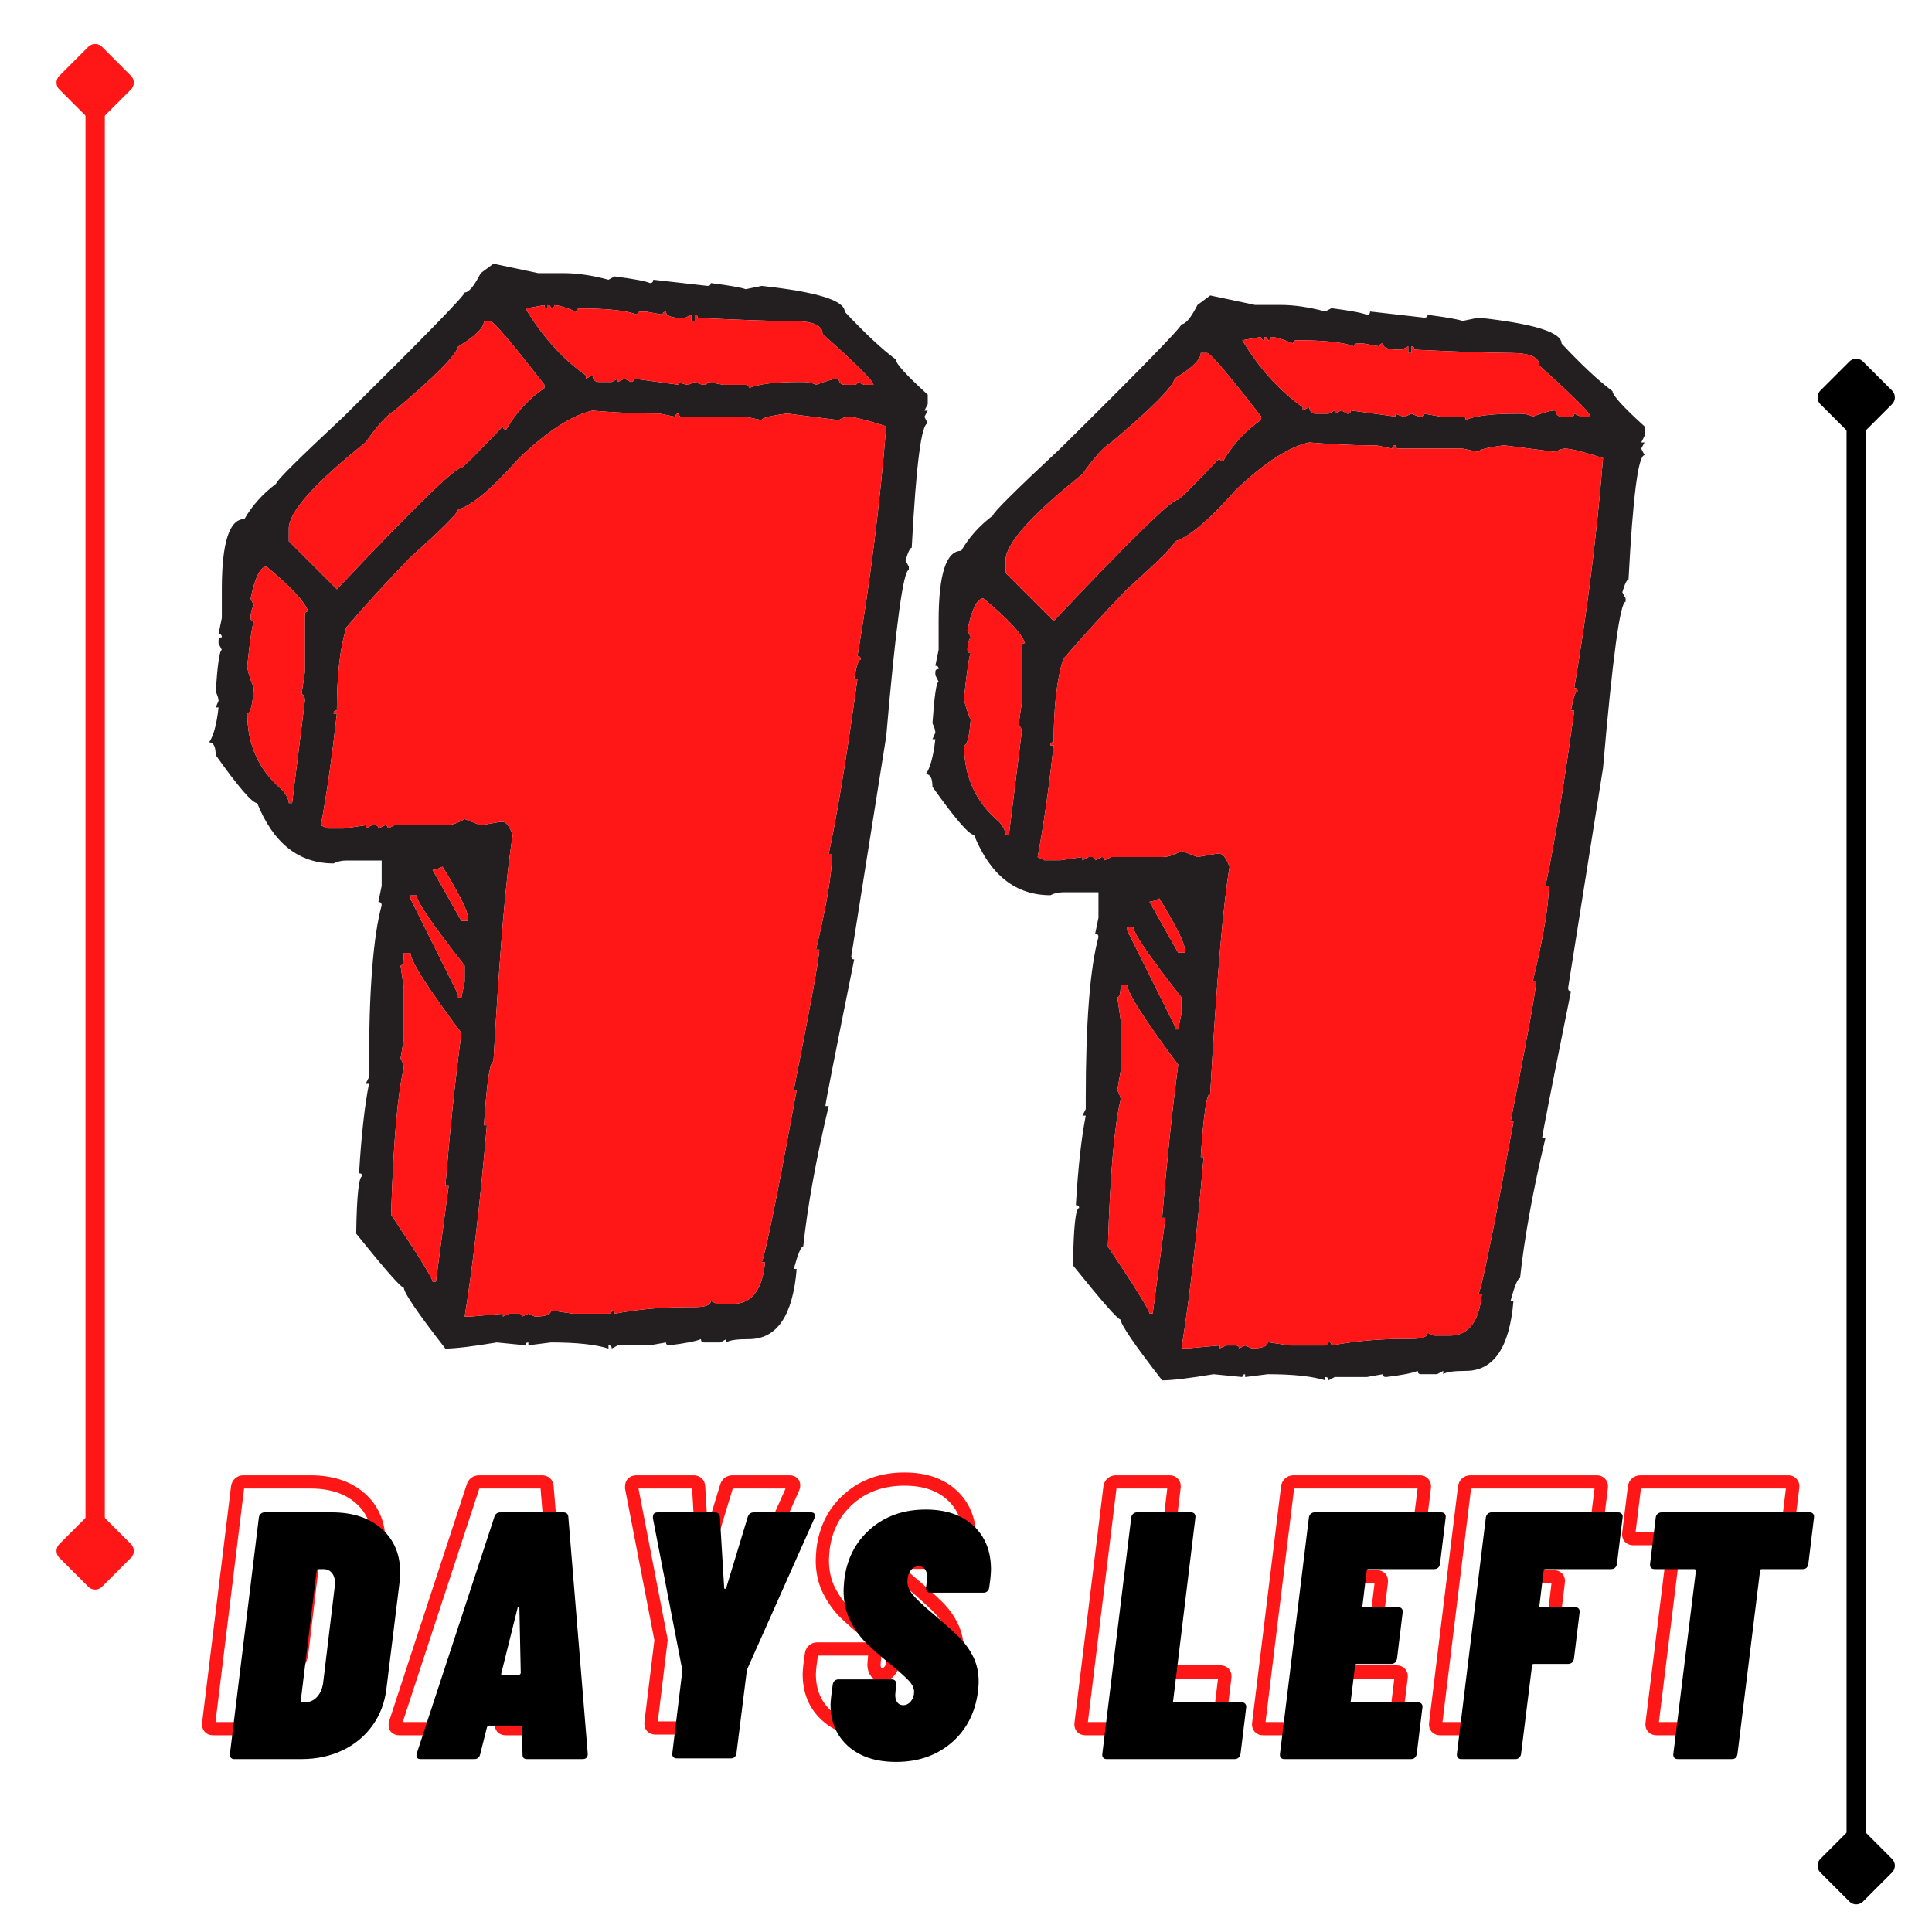 <?xml version="1.0" encoding="UTF-8"?>
<svg xmlns="http://www.w3.org/2000/svg" xmlns:xlink="http://www.w3.org/1999/xlink" width="375pt" height="375pt" viewBox="0 0 375 375" version="1.2">
<defs>
<g>
<symbol overflow="visible" id="glyph0-0">
<path style="stroke:none;" d="M -1.297 -0.344 C -1.297 -0.113 -1.207 0 -1.031 0 L 27.922 0 C 28.098 0 28.234 -0.113 28.328 -0.344 L 34.141 -47.547 C 34.141 -47.773 34.023 -47.891 33.797 -47.891 L 4.859 -47.891 C 4.629 -47.891 4.516 -47.773 4.516 -47.547 Z M 11.906 -17.719 C 11.633 -17.719 11.414 -17.805 11.25 -17.984 C 11.094 -18.172 11.035 -18.426 11.078 -18.75 L 11.078 -19.094 C 11.305 -20.914 11.875 -22.363 12.781 -23.438 C 13.695 -24.508 14.91 -25.594 16.422 -26.688 C 17.379 -27.363 18.109 -27.953 18.609 -28.453 C 19.109 -28.961 19.406 -29.582 19.5 -30.312 C 19.594 -31 19.5 -31.535 19.219 -31.922 C 18.945 -32.305 18.516 -32.5 17.922 -32.5 C 17.242 -32.5 16.688 -32.258 16.25 -31.781 C 15.812 -31.301 15.551 -30.719 15.469 -30.031 C 15.332 -29.438 14.941 -29.141 14.297 -29.141 L 7.453 -29.422 C 7.141 -29.422 6.898 -29.477 6.734 -29.594 C 6.578 -29.707 6.52 -29.852 6.562 -30.031 C 6.926 -33.227 8.281 -35.828 10.625 -37.828 C 12.977 -39.836 15.844 -40.844 19.219 -40.844 C 22.188 -40.844 24.504 -40.078 26.172 -38.547 C 27.836 -37.023 28.672 -34.941 28.672 -32.297 C 28.672 -31.609 28.645 -31.082 28.594 -30.719 C 28.32 -28.664 27.727 -27.055 26.812 -25.891 C 25.906 -24.734 24.676 -23.582 23.125 -22.438 C 22.07 -21.707 21.285 -21.055 20.766 -20.484 C 20.242 -19.922 19.938 -19.25 19.844 -18.469 C 19.75 -17.969 19.383 -17.719 18.75 -17.719 Z M 13.953 -5.891 C 12.766 -5.891 11.805 -6.254 11.078 -6.984 C 10.348 -7.711 9.984 -8.672 9.984 -9.859 C 9.984 -11.359 10.473 -12.609 11.453 -13.609 C 12.441 -14.617 13.641 -15.125 15.047 -15.125 C 16.234 -15.125 17.191 -14.77 17.922 -14.062 C 18.648 -13.352 19.016 -12.406 19.016 -11.219 C 19.016 -9.719 18.516 -8.453 17.516 -7.422 C 16.516 -6.398 15.328 -5.891 13.953 -5.891 Z M 13.953 -5.891 "/>
</symbol>
<symbol overflow="visible" id="glyph0-1">
<path style="stroke:none;" d="M 1.375 0 C 1.094 0 0.875 -0.086 0.719 -0.266 C 0.562 -0.453 0.504 -0.707 0.547 -1.031 L 6.156 -46.875 C 6.195 -47.188 6.32 -47.43 6.531 -47.609 C 6.738 -47.797 6.977 -47.891 7.25 -47.891 L 20.328 -47.891 C 24.379 -47.891 27.602 -46.828 30 -44.703 C 32.395 -42.586 33.594 -39.75 33.594 -36.188 C 33.594 -35.781 33.547 -35.117 33.453 -34.203 L 30.922 -13.688 C 30.609 -10.988 29.707 -8.602 28.219 -6.531 C 26.738 -4.457 24.801 -2.848 22.406 -1.703 C 20.008 -0.566 17.352 0 14.438 0 Z M 14.297 -11.359 C 14.203 -11.129 14.297 -11.016 14.578 -11.016 L 15.531 -11.078 C 16.258 -11.129 16.91 -11.473 17.484 -12.109 C 18.055 -12.742 18.43 -13.566 18.609 -14.578 L 20.875 -33.391 L 20.938 -34.141 C 20.938 -35.004 20.727 -35.676 20.312 -36.156 C 19.906 -36.633 19.359 -36.875 18.672 -36.875 L 17.719 -36.875 C 17.488 -36.875 17.375 -36.758 17.375 -36.531 Z M 14.297 -11.359 "/>
</symbol>
<symbol overflow="visible" id="glyph0-2">
<path style="stroke:none;" d="M 21.281 0 C 20.645 0 20.348 -0.316 20.391 -0.953 L 20.25 -6.156 C 20.301 -6.25 20.281 -6.328 20.188 -6.391 C 20.094 -6.461 20 -6.5 19.906 -6.5 L 13.953 -6.5 C 13.723 -6.5 13.566 -6.383 13.484 -6.156 L 12.172 -0.953 C 12.035 -0.316 11.648 0 11.016 0 L 0.609 0 C -0.066 0 -0.316 -0.363 -0.141 -1.094 L 14.922 -47 C 15.098 -47.594 15.504 -47.891 16.141 -47.891 L 28.266 -47.891 C 28.898 -47.891 29.238 -47.594 29.281 -47 L 33.047 -1.094 L 33.047 -0.953 C 33.047 -0.316 32.703 0 32.016 0 Z M 16.281 -16.688 C 16.188 -16.469 16.254 -16.359 16.484 -16.359 L 19.703 -16.359 C 19.836 -16.359 19.953 -16.469 20.047 -16.688 L 19.781 -29.359 C 19.781 -29.535 19.723 -29.613 19.609 -29.594 C 19.492 -29.57 19.438 -29.492 19.438 -29.359 Z M 16.281 -16.688 "/>
</symbol>
<symbol overflow="visible" id="glyph0-3">
<path style="stroke:none;" d="M 10.266 -0.141 C 9.941 -0.141 9.703 -0.227 9.547 -0.406 C 9.391 -0.594 9.332 -0.844 9.375 -1.156 L 11.297 -16.969 C 11.336 -17.062 11.336 -17.195 11.297 -17.375 L 5.609 -46.734 L 5.609 -47 C 5.609 -47.594 5.926 -47.891 6.562 -47.891 L 17.578 -47.891 C 18.223 -47.891 18.566 -47.594 18.609 -47 L 19.438 -33.25 C 19.438 -33.113 19.492 -33.047 19.609 -33.047 C 19.723 -33.047 19.801 -33.113 19.844 -33.25 L 24.016 -47 C 24.203 -47.594 24.613 -47.891 25.25 -47.891 L 36.266 -47.891 C 36.629 -47.891 36.867 -47.785 36.984 -47.578 C 37.098 -47.379 37.086 -47.098 36.953 -46.734 L 23.875 -17.375 L 23.812 -16.969 L 21.828 -1.156 C 21.785 -0.844 21.672 -0.594 21.484 -0.406 C 21.297 -0.227 21.047 -0.141 20.734 -0.141 Z M 10.266 -0.141 "/>
</symbol>
<symbol overflow="visible" id="glyph0-4">
<path style="stroke:none;" d="M 14.234 0.547 C 10.305 0.547 7.203 -0.469 4.922 -2.5 C 2.641 -4.531 1.5 -7.234 1.5 -10.609 C 1.5 -10.922 1.547 -11.488 1.641 -12.312 L 1.922 -14.438 C 1.961 -14.758 2.082 -15.008 2.281 -15.188 C 2.488 -15.375 2.734 -15.469 3.016 -15.469 L 13.406 -15.469 C 13.688 -15.469 13.906 -15.375 14.062 -15.188 C 14.219 -15.008 14.273 -14.758 14.234 -14.438 L 14.094 -12.938 C 14 -12.207 14.086 -11.613 14.359 -11.156 C 14.641 -10.695 15.051 -10.469 15.594 -10.469 C 16.188 -10.469 16.688 -10.719 17.094 -11.219 C 17.508 -11.719 17.719 -12.332 17.719 -13.062 C 17.719 -13.75 17.383 -14.457 16.719 -15.188 C 16.062 -15.914 14.801 -17.035 12.938 -18.547 C 11.102 -20.047 9.594 -21.379 8.406 -22.547 C 7.227 -23.711 6.203 -25.148 5.328 -26.859 C 4.461 -28.566 4.031 -30.516 4.031 -32.703 C 4.031 -33.117 4.078 -33.828 4.172 -34.828 C 4.672 -38.891 6.359 -42.172 9.234 -44.672 C 12.109 -47.18 15.691 -48.438 19.984 -48.438 C 23.898 -48.438 26.988 -47.383 29.25 -45.281 C 31.508 -43.188 32.641 -40.363 32.641 -36.812 C 32.641 -36.395 32.594 -35.734 32.5 -34.828 L 32.297 -33.328 C 32.254 -33.004 32.129 -32.75 31.922 -32.562 C 31.711 -32.383 31.473 -32.297 31.203 -32.297 L 20.875 -32.297 C 20.594 -32.297 20.375 -32.383 20.219 -32.562 C 20.062 -32.75 20.004 -33.004 20.047 -33.328 L 20.25 -35.094 C 20.301 -35.781 20.176 -36.336 19.875 -36.766 C 19.582 -37.203 19.16 -37.422 18.609 -37.422 C 17.973 -37.422 17.445 -37.145 17.031 -36.594 C 16.625 -36.051 16.422 -35.328 16.422 -34.422 C 16.422 -33.641 16.738 -32.836 17.375 -32.016 C 18.02 -31.203 19.207 -30.062 20.938 -28.594 C 23.258 -26.633 25.035 -25.051 26.266 -23.844 C 27.504 -22.633 28.477 -21.312 29.188 -19.875 C 29.895 -18.438 30.25 -16.805 30.25 -14.984 C 30.25 -14.617 30.203 -13.977 30.109 -13.062 C 29.555 -8.914 27.832 -5.609 24.938 -3.141 C 22.039 -0.68 18.473 0.547 14.234 0.547 Z M 14.234 0.547 "/>
</symbol>
<symbol overflow="visible" id="glyph0-5">
<path style="stroke:none;" d=""/>
</symbol>
<symbol overflow="visible" id="glyph0-6">
<path style="stroke:none;" d="M 1.375 0 C 1.094 0 0.875 -0.086 0.719 -0.266 C 0.562 -0.453 0.504 -0.707 0.547 -1.031 L 6.156 -46.875 C 6.195 -47.188 6.32 -47.43 6.531 -47.609 C 6.738 -47.797 6.977 -47.891 7.25 -47.891 L 17.797 -47.891 C 18.066 -47.891 18.281 -47.797 18.438 -47.609 C 18.594 -47.43 18.648 -47.188 18.609 -46.875 L 14.297 -11.359 C 14.203 -11.129 14.297 -11.016 14.578 -11.016 L 27.578 -11.016 C 27.891 -11.016 28.125 -10.922 28.281 -10.734 C 28.445 -10.555 28.508 -10.305 28.469 -9.984 L 27.375 -1.031 C 27.227 -0.344 26.836 0 26.203 0 Z M 1.375 0 "/>
</symbol>
<symbol overflow="visible" id="glyph0-7">
<path style="stroke:none;" d="M 31.609 -37.906 C 31.566 -37.582 31.441 -37.328 31.234 -37.141 C 31.023 -36.961 30.766 -36.875 30.453 -36.875 L 17.719 -36.875 C 17.488 -36.875 17.375 -36.758 17.375 -36.531 L 16.562 -29.828 C 16.469 -29.598 16.555 -29.484 16.828 -29.484 L 23.469 -29.484 C 23.789 -29.484 24.031 -29.391 24.188 -29.203 C 24.344 -29.023 24.398 -28.781 24.359 -28.469 L 23.266 -19.5 C 23.129 -18.812 22.738 -18.469 22.094 -18.469 L 15.469 -18.469 C 15.238 -18.469 15.125 -18.352 15.125 -18.125 L 14.297 -11.359 C 14.203 -11.129 14.297 -11.016 14.578 -11.016 L 27.297 -11.016 C 27.617 -11.016 27.859 -10.922 28.016 -10.734 C 28.18 -10.555 28.238 -10.305 28.188 -9.984 L 27.094 -1.031 C 27.051 -0.707 26.926 -0.453 26.719 -0.266 C 26.508 -0.086 26.25 0 25.938 0 L 1.375 0 C 1.094 0 0.875 -0.086 0.719 -0.266 C 0.562 -0.453 0.504 -0.707 0.547 -1.031 L 6.156 -46.875 C 6.195 -47.188 6.32 -47.43 6.531 -47.609 C 6.738 -47.797 6.977 -47.891 7.25 -47.891 L 31.812 -47.891 C 32.133 -47.891 32.375 -47.797 32.531 -47.609 C 32.695 -47.43 32.754 -47.188 32.703 -46.875 Z M 31.609 -37.906 "/>
</symbol>
<symbol overflow="visible" id="glyph0-8">
<path style="stroke:none;" d="M 31.609 -37.906 C 31.566 -37.582 31.441 -37.328 31.234 -37.141 C 31.023 -36.961 30.766 -36.875 30.453 -36.875 L 17.719 -36.875 C 17.488 -36.875 17.375 -36.758 17.375 -36.531 L 16.562 -29.828 C 16.469 -29.598 16.555 -29.484 16.828 -29.484 L 23.469 -29.484 C 23.789 -29.484 24.031 -29.391 24.188 -29.203 C 24.344 -29.023 24.398 -28.781 24.359 -28.469 L 23.266 -19.5 C 23.129 -18.812 22.738 -18.469 22.094 -18.469 L 15.469 -18.469 C 15.238 -18.469 15.125 -18.352 15.125 -18.125 L 13 -1.031 C 12.957 -0.707 12.832 -0.453 12.625 -0.266 C 12.414 -0.086 12.176 0 11.906 0 L 1.375 0 C 1.094 0 0.875 -0.086 0.719 -0.266 C 0.562 -0.453 0.504 -0.707 0.547 -1.031 L 6.156 -46.875 C 6.195 -47.188 6.32 -47.43 6.531 -47.609 C 6.738 -47.797 6.977 -47.891 7.25 -47.891 L 31.812 -47.891 C 32.133 -47.891 32.375 -47.797 32.531 -47.609 C 32.695 -47.43 32.754 -47.188 32.703 -46.875 Z M 31.609 -37.906 "/>
</symbol>
<symbol overflow="visible" id="glyph0-9">
<path style="stroke:none;" d="M 35.516 -47.891 C 35.785 -47.891 36 -47.797 36.156 -47.609 C 36.32 -47.43 36.379 -47.188 36.328 -46.875 L 35.234 -37.906 C 35.191 -37.582 35.078 -37.328 34.891 -37.141 C 34.711 -36.961 34.461 -36.875 34.141 -36.875 L 26.203 -36.875 C 25.973 -36.875 25.859 -36.758 25.859 -36.531 L 21.484 -1.031 C 21.441 -0.707 21.328 -0.453 21.141 -0.266 C 20.961 -0.086 20.711 0 20.391 0 L 9.922 0 C 9.598 0 9.359 -0.086 9.203 -0.266 C 9.047 -0.453 8.988 -0.707 9.031 -1.031 L 13.406 -36.531 C 13.406 -36.758 13.289 -36.875 13.062 -36.875 L 5.406 -36.875 C 5.082 -36.875 4.844 -36.961 4.688 -37.141 C 4.531 -37.328 4.473 -37.582 4.516 -37.906 L 5.609 -46.875 C 5.648 -47.188 5.773 -47.43 5.984 -47.609 C 6.191 -47.797 6.457 -47.891 6.781 -47.891 Z M 35.516 -47.891 "/>
</symbol>
</g>
<clipPath id="clip1">
  <path d="M 40.582 51.07 L 180.082 51.07 L 180.082 261.82 L 40.582 261.82 Z M 40.582 51.07 "/>
</clipPath>
<clipPath id="clip2">
  <path d="M 179.711 57.238 L 319.211 57.238 L 319.211 267.988 L 179.711 267.988 Z M 179.711 57.238 "/>
</clipPath>
</defs>
<g id="surface1">
<path style="fill:none;stroke-width:1;stroke-linecap:round;stroke-linejoin:miter;stroke:rgb(0%,0%,0%);stroke-opacity:1;stroke-miterlimit:4;" d="M 3.5 -0 L 76.5 -0 " transform="matrix(0,-3.75,3.75,0,360.29,369.631)"/>
<path style="fill-rule:nonzero;fill:rgb(0%,0%,0%);fill-opacity:1;stroke-width:1;stroke-linecap:butt;stroke-linejoin:round;stroke:rgb(0%,0%,0%);stroke-opacity:1;stroke-miterlimit:4;" d="M 0.5 -0 L 2 -1.5 L 3.5 -0 L 2 1.5 Z M 0.5 -0 " transform="matrix(0,-3.75,3.75,0,360.29,369.631)"/>
<path style="fill-rule:nonzero;fill:rgb(0%,0%,0%);fill-opacity:1;stroke-width:1;stroke-linecap:butt;stroke-linejoin:round;stroke:rgb(0%,0%,0%);stroke-opacity:1;stroke-miterlimit:4;" d="M -0.5 -0 L -2 -1.5 L -3.5 -0 L -2 1.5 Z M -0.5 -0 " transform="matrix(0,-3.75,3.75,0,360.29,69.631)"/>
<path style="fill:none;stroke-width:1;stroke-linecap:round;stroke-linejoin:miter;stroke:rgb(100%,8.629%,8.629%);stroke-opacity:1;stroke-miterlimit:4;" d="M 3.5 -0 L 76.5 -0 " transform="matrix(0,-3.75,3.75,0,18.47,308.535)"/>
<path style="fill-rule:nonzero;fill:rgb(100%,8.629%,8.629%);fill-opacity:1;stroke-width:1;stroke-linecap:butt;stroke-linejoin:round;stroke:rgb(100%,8.629%,8.629%);stroke-opacity:1;stroke-miterlimit:4;" d="M 0.5 -0 L 2 -1.5 L 3.5 -0 L 2 1.5 Z M 0.5 -0 " transform="matrix(0,-3.75,3.75,0,18.47,308.535)"/>
<path style="fill-rule:nonzero;fill:rgb(100%,8.629%,8.629%);fill-opacity:1;stroke-width:1;stroke-linecap:butt;stroke-linejoin:round;stroke:rgb(100%,8.629%,8.629%);stroke-opacity:1;stroke-miterlimit:4;" d="M -0.5 -0 L -2 -1.5 L -3.5 -0 L -2 1.5 Z M -0.5 -0 " transform="matrix(0,-3.75,3.75,0,18.47,8.535)"/>
<g clip-path="url(#clip1)" clip-rule="nonzero">
<path style=" stroke:none;fill-rule:nonzero;fill:rgb(13.73%,12.16%,12.549%);fill-opacity:1;" d="M 102 59.875 C 105.289 65.34 109.199 69.672 113.723 72.863 L 113.723 73.5 L 114.996 72.863 C 115.102 73.707 115.504 74.137 116.191 74.137 L 118.742 74.137 L 119.941 73.5 L 119.941 74.137 L 121.215 73.5 L 122.41 74.137 C 122.84 74.137 123.051 73.918 123.051 73.5 L 131.742 74.688 L 131.742 74.137 C 132.543 74.504 133.152 74.688 133.578 74.688 L 134.855 74.137 C 135.656 74.504 136.258 74.688 136.688 74.688 C 137.117 74.688 137.328 74.504 137.328 74.137 L 140.438 74.688 L 144.738 74.688 C 145.176 74.688 145.379 74.91 145.379 75.328 C 147.188 74.535 150.488 74.137 155.273 74.137 L 155.91 74.137 C 156.867 74.137 157.684 74.32 158.383 74.688 C 160.453 73.902 161.918 73.5 162.766 73.5 C 162.871 74.297 163.273 74.688 163.969 74.688 L 165.797 74.688 C 166.227 74.688 166.434 74.504 166.434 74.137 L 167.711 74.688 L 169.543 74.688 C 169.543 74 166.25 70.711 159.656 64.812 C 159.656 63.168 157.797 62.344 154.074 62.344 C 150.562 62.344 144.344 62.129 135.41 61.711 C 135.41 61.281 135.227 61.07 134.855 61.07 L 134.855 62.344 L 134.215 62.344 L 134.215 61.07 L 132.938 61.711 L 132.379 61.711 C 130.309 61.711 129.273 61.309 129.273 60.512 C 128.848 60.512 128.633 60.695 128.633 61.07 L 125.523 60.512 L 124.332 60.512 C 123.902 60.512 123.688 60.695 123.688 61.07 C 121.617 60.27 117.895 59.875 112.523 59.875 C 112.098 59.875 111.883 60.094 111.883 60.512 C 109.812 59.664 108.375 59.234 107.578 59.234 C 107.578 59.664 107.363 59.875 106.941 59.875 C 106.941 59.449 106.73 59.234 106.305 59.234 L 106.305 59.875 C 105.879 59.875 105.664 59.664 105.664 59.234 Z M 83.973 168.863 L 89.555 178.746 L 90.836 178.746 L 90.836 178.184 C 90.836 176.91 89.18 173.586 85.887 168.219 C 85.035 168.648 84.398 168.863 83.973 168.863 Z M 79.668 173.805 L 79.668 174.441 L 88.918 193.012 L 88.918 193.641 L 89.555 193.641 L 90.195 190.535 L 90.195 187.426 C 83.973 179.508 80.863 174.973 80.863 173.805 Z M 78.391 184.957 C 78.391 186.605 78.176 187.426 77.75 187.426 L 78.391 191.809 L 78.391 201.688 L 77.75 205.434 C 78.176 206.234 78.391 206.84 78.391 207.266 C 77.168 212.258 76.344 221.762 75.914 235.789 C 81.285 243.801 83.973 248.133 83.973 248.773 L 84.609 248.773 L 87.082 230.211 L 86.445 230.211 C 87.297 219.746 88.336 209.84 89.555 200.496 C 82.961 191.676 79.668 186.5 79.668 184.957 Z M 65.387 137.875 C 64.965 137.875 64.75 138.082 64.75 138.508 L 65.387 138.508 C 64.43 147.062 63.398 154.285 62.281 160.184 L 63.559 160.816 L 66.664 160.816 L 70.977 160.184 L 70.977 160.816 L 72.172 160.184 L 72.809 160.184 C 73.238 160.184 73.441 160.395 73.441 160.816 L 74.723 160.184 C 75.094 160.184 75.281 160.395 75.281 160.816 L 76.555 160.184 L 86.445 160.184 C 87.562 160.184 88.809 159.781 90.195 158.98 L 93.305 160.184 L 96.973 159.543 L 97.613 159.543 C 98.246 159.543 98.883 160.395 99.527 162.094 C 98.246 169.738 97 184.398 95.777 206.066 C 95.086 206.066 94.473 210.184 93.941 218.418 L 94.5 218.418 C 93.172 233.719 91.738 246.09 90.195 255.547 L 91.391 255.547 L 97.613 254.988 L 97.613 255.547 L 98.883 254.988 L 100.723 254.988 C 101.145 254.988 101.355 255.176 101.355 255.547 L 102.555 254.988 L 103.832 255.547 C 105.902 255.547 106.941 255.148 106.941 254.352 L 111.246 254.988 L 118.105 254.988 C 118.527 254.988 118.742 254.773 118.742 254.352 C 119.113 254.352 119.305 254.566 119.305 254.988 C 123.77 254.137 128.527 253.711 133.578 253.711 L 134.855 253.711 C 136.93 253.711 137.965 253.312 137.965 252.52 L 139.164 253.078 L 142.27 253.078 C 145.887 253.078 147.961 250.391 148.492 245.031 L 147.855 245.031 C 148.707 242.742 150.961 231.59 154.637 211.562 L 154.074 211.562 C 157.367 194.992 159.02 185.914 159.02 184.32 L 158.383 184.32 C 160.453 175.719 161.492 169.527 161.492 165.75 L 160.852 165.75 C 162.504 158.109 164.363 146.773 166.434 131.738 L 165.797 131.738 C 166.227 129.242 166.652 127.996 167.074 127.996 C 167.074 127.566 166.863 127.355 166.434 127.355 C 168.938 112.637 170.793 97.773 172.02 82.742 C 168.191 81.516 165.715 80.902 164.602 80.902 C 164.172 80.902 163.566 81.117 162.766 81.543 L 152.801 80.273 C 149.504 80.691 147.855 81.117 147.855 81.543 L 144.738 80.902 L 132.379 80.902 C 131.961 80.902 131.742 80.691 131.742 80.273 C 131.316 80.273 131.105 80.484 131.105 80.902 L 127.996 80.273 L 126.801 80.273 C 123.449 80.273 119.516 80.082 114.996 79.711 C 111.059 80.559 106.305 83.641 100.723 88.953 C 95.559 94.793 91.629 98.109 88.918 98.914 C 88.918 99.547 85.836 102.633 79.668 108.156 C 75.145 112.832 71 117.367 67.227 121.777 C 66.004 125.711 65.387 131.074 65.387 137.875 Z M 93.941 62.344 C 93.941 63.613 92.266 65.266 88.918 67.285 C 88.496 68.984 84.371 73.129 76.555 79.711 C 75.172 80.512 73.312 82.547 70.977 85.848 C 61.031 93.816 56.059 99.387 56.059 102.578 L 56.059 105.047 L 65.387 114.371 C 80.223 98.648 88.277 90.785 89.555 90.785 C 89.875 90.73 92.559 88.055 97.613 82.742 C 97.613 83.168 97.824 83.375 98.246 83.375 C 100.164 80.082 102.633 77.398 105.664 75.328 L 105.664 74.688 C 99.285 66.457 95.777 62.344 95.137 62.344 Z M 48.645 116.203 L 49.281 117.473 C 48.855 118.16 48.645 118.988 48.645 119.945 C 48.645 120.363 48.855 120.578 49.281 120.578 C 48.961 121.324 48.535 124.199 48 129.188 C 48 130.035 48.434 131.5 49.281 133.574 C 49.016 136.863 48.59 138.508 48 138.508 C 48 144.617 50.293 149.582 54.867 153.406 C 55.66 154.418 56.059 155.238 56.059 155.879 L 56.699 155.879 L 59.168 136.043 C 59.168 135.191 58.957 134.762 58.531 134.762 L 59.168 130.461 L 59.168 119.309 C 59.168 118.887 59.383 118.668 59.809 118.668 C 59.168 116.809 56.484 113.914 51.75 109.984 C 50.527 109.984 49.488 112.059 48.645 116.203 Z M 95.777 51.188 L 104.469 53.02 L 109.41 53.02 C 112.074 53.02 114.969 53.449 118.105 54.297 L 119.305 53.652 C 123.027 54.137 125.309 54.566 126.16 54.941 C 126.586 54.941 126.801 54.723 126.801 54.297 L 137.328 55.492 C 137.75 55.492 137.965 55.305 137.965 54.941 C 141.633 55.414 143.895 55.816 144.738 56.133 L 147.855 55.492 C 158.594 56.66 163.969 58.332 163.969 60.512 C 167.902 64.707 171.195 67.785 173.852 69.75 C 173.852 70.547 175.926 72.836 180.074 76.602 L 180.074 78.441 L 179.434 79.711 L 180.074 79.711 L 179.434 80.902 L 180.074 82.184 C 178.852 82.184 177.812 90.23 176.965 106.32 C 176.645 106.32 176.246 107.141 175.766 108.793 L 176.406 109.984 L 176.406 110.625 C 175.344 110.625 173.879 121.379 172.02 142.891 L 165.238 185.594 C 165.238 186.02 165.426 186.23 165.797 186.23 C 162.078 204.66 160.211 214.141 160.211 214.676 L 160.852 214.676 C 158.406 224.93 156.762 234.012 155.91 241.918 C 155.48 241.918 154.871 243.383 154.074 246.305 L 154.637 246.305 C 153.887 255.383 150.801 259.926 145.379 259.926 C 142.992 259.926 141.527 260.141 140.996 260.566 L 140.996 259.926 L 139.801 260.566 L 136.688 260.566 C 136.258 260.566 136.051 260.352 136.051 259.926 C 135.043 260.352 132.996 260.746 129.906 261.121 C 129.484 261.121 129.273 260.93 129.273 260.566 L 126.16 261.121 L 119.941 261.121 L 118.742 261.758 C 118.742 261.332 118.527 261.121 118.105 261.121 L 118.105 261.758 C 115.605 260.965 111.883 260.566 106.941 260.566 L 102.555 261.121 L 102.555 260.566 C 102.184 260.566 102 260.746 102 261.121 L 96.418 260.566 C 91.684 261.359 88.359 261.758 86.445 261.758 C 81.074 254.855 78.391 250.918 78.391 249.965 C 77.855 249.965 74.773 246.461 69.137 239.453 C 69.246 232.02 69.645 228.301 70.332 228.301 C 70.332 227.926 70.121 227.742 69.695 227.742 C 70.121 220.52 70.762 214.727 71.613 210.371 L 70.977 210.371 L 71.613 209.098 L 71.613 207.266 C 71.613 192.289 72.434 181.77 74.082 175.719 C 74.082 175.293 73.871 175.07 73.441 175.07 L 74.082 171.969 L 74.082 167.031 L 67.227 167.031 C 66.32 167.031 65.496 167.215 64.75 167.594 C 58 167.594 53.055 163.684 49.918 155.879 C 48.961 155.879 46.277 152.766 41.863 146.555 C 41.863 144.91 41.438 144.086 40.59 144.086 C 41.438 142.863 42.051 140.609 42.422 137.309 L 41.863 137.309 L 42.422 136.043 C 42.422 135.617 42.238 135 41.863 134.211 C 42.238 128.84 42.633 126.156 43.059 126.156 L 42.422 124.887 L 42.422 124.242 C 42.422 123.879 42.633 123.691 43.059 123.691 C 43.059 123.266 42.844 123.051 42.422 123.051 L 43.059 119.945 L 43.059 114.371 C 43.059 105.289 44.523 100.746 47.441 100.746 C 48.934 98.141 50.98 95.855 53.59 93.895 C 53.59 93.363 57.945 89.039 66.664 80.902 C 82.352 65.398 90.195 57.352 90.195 56.766 C 90.992 56.766 92.031 55.52 93.305 53.02 L 95.777 51.188 "/>
</g>
<path style=" stroke:none;fill-rule:nonzero;fill:rgb(100%,8.629%,8.629%);fill-opacity:1;" d="M 48.645 116.203 L 49.281 117.473 C 48.855 118.16 48.645 118.988 48.645 119.945 C 48.645 120.363 48.855 120.578 49.281 120.578 C 48.961 121.324 48.535 124.199 48 129.188 C 48 130.035 48.434 131.5 49.281 133.574 C 49.016 136.863 48.59 138.508 48 138.508 C 48 144.617 50.293 149.582 54.867 153.406 C 55.66 154.418 56.059 155.238 56.059 155.879 L 56.699 155.879 L 59.168 136.043 C 59.168 135.191 58.957 134.762 58.531 134.762 L 59.168 130.461 L 59.168 119.309 C 59.168 118.887 59.383 118.668 59.809 118.668 C 59.168 116.809 56.484 113.914 51.75 109.984 C 50.527 109.984 49.488 112.059 48.645 116.203 "/>
<path style=" stroke:none;fill-rule:nonzero;fill:rgb(100%,8.629%,8.629%);fill-opacity:1;" d="M 93.941 62.344 C 93.941 63.613 92.266 65.266 88.918 67.285 C 88.496 68.984 84.371 73.129 76.555 79.711 C 75.172 80.512 73.312 82.547 70.977 85.848 C 61.031 93.816 56.059 99.387 56.059 102.578 L 56.059 105.047 L 65.387 114.371 C 80.223 98.648 88.277 90.785 89.555 90.785 C 89.875 90.73 92.559 88.055 97.613 82.742 C 97.613 83.168 97.824 83.375 98.246 83.375 C 100.164 80.082 102.633 77.398 105.664 75.328 L 105.664 74.688 C 99.285 66.457 95.777 62.344 95.137 62.344 L 93.941 62.344 "/>
<path style=" stroke:none;fill-rule:nonzero;fill:rgb(100%,8.629%,8.629%);fill-opacity:1;" d="M 65.387 137.875 C 64.965 137.875 64.75 138.082 64.75 138.508 L 65.387 138.508 C 64.43 147.062 63.398 154.285 62.281 160.184 L 63.559 160.816 L 66.664 160.816 L 70.977 160.184 L 70.977 160.816 L 72.172 160.184 L 72.809 160.184 C 73.238 160.184 73.441 160.395 73.441 160.816 L 74.723 160.184 C 75.094 160.184 75.281 160.395 75.281 160.816 L 76.555 160.184 L 86.445 160.184 C 87.562 160.184 88.809 159.781 90.195 158.98 L 93.305 160.184 L 96.973 159.543 L 97.613 159.543 C 98.246 159.543 98.883 160.395 99.527 162.094 C 98.246 169.738 97 184.398 95.777 206.066 C 95.086 206.066 94.473 210.184 93.941 218.418 L 94.5 218.418 C 93.172 233.719 91.738 246.09 90.195 255.547 L 91.391 255.547 L 97.613 254.988 L 97.613 255.547 L 98.883 254.988 L 100.723 254.988 C 101.145 254.988 101.355 255.176 101.355 255.547 L 102.555 254.988 L 103.832 255.547 C 105.902 255.547 106.941 255.148 106.941 254.352 L 111.246 254.988 L 118.105 254.988 C 118.527 254.988 118.742 254.773 118.742 254.352 C 119.113 254.352 119.305 254.566 119.305 254.988 C 123.77 254.137 128.527 253.711 133.578 253.711 L 134.855 253.711 C 136.93 253.711 137.965 253.312 137.965 252.52 L 139.164 253.078 L 142.27 253.078 C 145.887 253.078 147.961 250.391 148.492 245.031 L 147.855 245.031 C 148.707 242.742 150.961 231.59 154.637 211.562 L 154.074 211.562 C 157.367 194.992 159.02 185.914 159.02 184.32 L 158.383 184.32 C 160.453 175.719 161.492 169.527 161.492 165.75 L 160.852 165.75 C 162.504 158.109 164.363 146.773 166.434 131.738 L 165.797 131.738 C 166.227 129.242 166.652 127.996 167.074 127.996 C 167.074 127.566 166.863 127.355 166.434 127.355 C 168.938 112.637 170.793 97.773 172.02 82.742 C 168.191 81.516 165.715 80.902 164.602 80.902 C 164.172 80.902 163.566 81.117 162.766 81.543 L 152.801 80.273 C 149.504 80.691 147.855 81.117 147.855 81.543 L 144.738 80.902 L 132.379 80.902 C 131.961 80.902 131.742 80.691 131.742 80.273 C 131.316 80.273 131.105 80.484 131.105 80.902 L 127.996 80.273 L 126.801 80.273 C 123.449 80.273 119.516 80.082 114.996 79.711 C 111.059 80.559 106.305 83.641 100.723 88.953 C 95.559 94.793 91.629 98.109 88.918 98.914 C 88.918 99.547 85.836 102.633 79.668 108.156 C 75.145 112.832 71 117.367 67.227 121.777 C 66.004 125.711 65.387 131.074 65.387 137.875 "/>
<path style=" stroke:none;fill-rule:nonzero;fill:rgb(100%,8.629%,8.629%);fill-opacity:1;" d="M 78.391 184.957 C 78.391 186.605 78.176 187.426 77.75 187.426 L 78.391 191.809 L 78.391 201.688 L 77.75 205.434 C 78.176 206.234 78.391 206.84 78.391 207.266 C 77.168 212.258 76.344 221.762 75.914 235.789 C 81.285 243.801 83.973 248.133 83.973 248.773 L 84.609 248.773 L 87.082 230.211 L 86.445 230.211 C 87.297 219.746 88.336 209.84 89.555 200.496 C 82.961 191.676 79.668 186.5 79.668 184.957 L 78.391 184.957 "/>
<path style=" stroke:none;fill-rule:nonzero;fill:rgb(100%,8.629%,8.629%);fill-opacity:1;" d="M 79.668 173.805 L 79.668 174.441 L 88.918 193.012 L 88.918 193.641 L 89.555 193.641 L 90.195 190.535 L 90.195 187.426 C 83.973 179.508 80.863 174.973 80.863 173.805 L 79.668 173.805 "/>
<path style=" stroke:none;fill-rule:nonzero;fill:rgb(100%,8.629%,8.629%);fill-opacity:1;" d="M 83.973 168.863 L 89.555 178.746 L 90.836 178.746 L 90.836 178.184 C 90.836 176.91 89.18 173.586 85.887 168.219 C 85.035 168.648 84.398 168.863 83.973 168.863 "/>
<path style=" stroke:none;fill-rule:nonzero;fill:rgb(100%,8.629%,8.629%);fill-opacity:1;" d="M 102 59.875 C 105.289 65.34 109.199 69.672 113.723 72.863 L 113.723 73.5 L 114.996 72.863 C 115.102 73.707 115.504 74.137 116.191 74.137 L 118.742 74.137 L 119.941 73.5 L 119.941 74.137 L 121.215 73.5 L 122.41 74.137 C 122.84 74.137 123.051 73.918 123.051 73.5 L 131.742 74.688 L 131.742 74.137 C 132.543 74.504 133.152 74.688 133.578 74.688 L 134.855 74.137 C 135.656 74.504 136.258 74.688 136.688 74.688 C 137.117 74.688 137.328 74.504 137.328 74.137 L 140.438 74.688 L 144.738 74.688 C 145.176 74.688 145.379 74.91 145.379 75.328 C 147.188 74.535 150.488 74.137 155.273 74.137 L 155.91 74.137 C 156.867 74.137 157.684 74.32 158.383 74.688 C 160.453 73.902 161.918 73.5 162.766 73.5 C 162.871 74.297 163.273 74.688 163.969 74.688 L 165.797 74.688 C 166.227 74.688 166.434 74.504 166.434 74.137 L 167.711 74.688 L 169.543 74.688 C 169.543 74 166.25 70.711 159.656 64.812 C 159.656 63.168 157.797 62.344 154.074 62.344 C 150.562 62.344 144.344 62.129 135.41 61.711 C 135.41 61.281 135.227 61.07 134.855 61.07 L 134.855 62.344 L 134.215 62.344 L 134.215 61.07 L 132.938 61.711 L 132.379 61.711 C 130.309 61.711 129.273 61.309 129.273 60.512 C 128.848 60.512 128.633 60.695 128.633 61.07 L 125.523 60.512 L 124.332 60.512 C 123.902 60.512 123.688 60.695 123.688 61.07 C 121.617 60.27 117.895 59.875 112.523 59.875 C 112.098 59.875 111.883 60.094 111.883 60.512 C 109.812 59.664 108.375 59.234 107.578 59.234 C 107.578 59.664 107.363 59.875 106.941 59.875 C 106.941 59.449 106.73 59.234 106.305 59.234 L 106.305 59.875 C 105.879 59.875 105.664 59.664 105.664 59.234 L 102 59.875 "/>
<path style=" stroke:none;fill-rule:nonzero;fill:rgb(100%,8.629%,8.629%);fill-opacity:1;" d="M 103.77 236.379 C 97.961 236.379 97.961 245.375 103.77 245.375 C 109.578 245.375 109.578 236.379 103.77 236.379 "/>
<path style=" stroke:none;fill-rule:nonzero;fill:rgb(100%,8.629%,8.629%);fill-opacity:1;" d="M 141.723 215.172 C 135.918 215.172 135.918 224.168 141.723 224.168 C 147.531 224.168 147.531 215.172 141.723 215.172 "/>
<path style=" stroke:none;fill-rule:nonzero;fill:rgb(100%,8.629%,8.629%);fill-opacity:1;" d="M 113.098 197.82 C 107.289 197.82 107.289 206.82 113.098 206.82 C 118.902 206.82 118.902 197.82 113.098 197.82 "/>
<path style=" stroke:none;fill-rule:nonzero;fill:rgb(100%,8.629%,8.629%);fill-opacity:1;" d="M 143.973 175.652 C 138.168 175.652 138.168 184.645 143.973 184.645 C 149.781 184.645 149.781 175.652 143.973 175.652 "/>
<path style=" stroke:none;fill-rule:nonzero;fill:rgb(100%,8.629%,8.629%);fill-opacity:1;" d="M 115.027 159.582 C 109.219 159.582 109.219 168.586 115.027 168.586 C 120.836 168.586 120.836 159.582 115.027 159.582 "/>
<path style=" stroke:none;fill-rule:nonzero;fill:rgb(100%,8.629%,8.629%);fill-opacity:1;" d="M 153.945 131.949 C 148.141 131.949 148.141 140.945 153.945 140.945 C 159.754 140.945 159.754 131.949 153.945 131.949 "/>
<path style=" stroke:none;fill-rule:nonzero;fill:rgb(100%,8.629%,8.629%);fill-opacity:1;" d="M 125.32 109.777 C 119.512 109.777 119.512 118.773 125.32 118.773 C 131.129 118.773 131.129 109.777 125.32 109.777 "/>
<path style=" stroke:none;fill-rule:nonzero;fill:rgb(100%,8.629%,8.629%);fill-opacity:1;" d="M 159.734 85.363 C 153.93 85.363 153.93 94.355 159.734 94.355 C 165.543 94.355 165.543 85.363 159.734 85.363 "/>
<path style=" stroke:none;fill-rule:nonzero;fill:rgb(100%,8.629%,8.629%);fill-opacity:1;" d="M 107.949 89.859 C 102.145 89.859 102.145 98.852 107.949 98.852 C 113.758 98.852 113.758 89.859 107.949 89.859 "/>
<path style=" stroke:none;fill-rule:nonzero;fill:rgb(100%,8.629%,8.629%);fill-opacity:1;" d="M 74.18 130.348 C 68.371 130.348 68.371 139.34 74.18 139.34 C 79.984 139.34 79.984 130.348 74.18 130.348 "/>
<path style=" stroke:none;fill-rule:nonzero;fill:rgb(100%,8.629%,8.629%);fill-opacity:1;" d="M 104.414 132.594 C 98.609 132.594 98.609 141.59 104.414 141.59 C 110.223 141.59 110.223 132.594 104.414 132.594 "/>
<path style="fill:none;stroke-width:3.421;stroke-linecap:butt;stroke-linejoin:miter;stroke:rgb(100%,8.629%,8.629%);stroke-opacity:1;stroke-miterlimit:4;" d="M 1.86 70 C 1.485 70 1.199 69.88 0.99 69.646 C 0.782 69.391 0.709 69.058 0.766 68.641 L 8.251 7.5 C 8.308 7.089 8.475 6.761 8.74 6.521 C 9.022 6.271 9.339 6.141 9.699 6.141 L 27.136 6.141 C 32.542 6.141 36.839 7.563 40.032 10.396 C 43.225 13.219 44.824 17 44.824 21.735 C 44.824 22.282 44.761 23.167 44.641 24.386 L 41.256 51.761 C 40.845 55.339 39.641 58.516 37.652 61.292 C 35.678 64.052 33.089 66.198 29.902 67.729 C 26.709 69.245 23.167 70 19.277 70 Z M 19.095 54.854 C 18.98 55.167 19.095 55.323 19.454 55.323 L 20.746 55.209 C 21.709 55.151 22.574 54.698 23.329 53.854 C 24.1 53.005 24.605 51.917 24.845 50.578 L 27.85 25.474 L 27.938 24.474 C 27.938 23.318 27.662 22.417 27.115 21.782 C 26.579 21.141 25.855 20.823 24.933 20.823 L 23.662 20.823 C 23.35 20.823 23.193 20.979 23.193 21.287 Z M 77.667 70 C 76.818 70 76.428 69.578 76.485 68.729 L 76.287 61.782 C 76.36 61.662 76.329 61.558 76.199 61.469 C 76.079 61.38 75.959 61.334 75.839 61.334 L 67.912 61.334 C 67.6 61.334 67.381 61.485 67.266 61.782 L 65.527 68.729 C 65.35 69.578 64.829 70 63.97 70 L 50.115 70 C 49.193 70 48.86 69.511 49.11 68.532 L 69.178 7.323 C 69.417 6.537 69.97 6.141 70.829 6.141 L 86.975 6.141 C 87.824 6.141 88.277 6.537 88.334 7.323 L 93.345 68.532 L 93.345 68.729 C 93.345 69.578 92.891 70 91.985 70 Z M 71.006 47.75 C 70.886 48.047 70.975 48.193 71.272 48.193 L 75.574 48.193 C 75.751 48.193 75.897 48.047 76.016 47.75 L 75.662 30.865 C 75.662 30.615 75.579 30.511 75.417 30.552 C 75.266 30.584 75.193 30.688 75.193 30.865 Z M 116.423 69.823 C 116.006 69.823 115.688 69.703 115.464 69.464 C 115.256 69.214 115.183 68.87 115.24 68.443 L 117.803 47.37 C 117.86 47.25 117.86 47.073 117.803 46.834 L 110.23 7.683 L 110.23 7.323 C 110.23 6.537 110.652 6.141 111.501 6.141 L 126.199 6.141 C 127.048 6.141 127.501 6.537 127.558 7.323 L 128.647 25.657 C 128.647 25.849 128.725 25.943 128.871 25.943 C 129.037 25.943 129.147 25.849 129.204 25.657 L 134.777 7.323 C 135.011 6.537 135.553 6.141 136.402 6.141 L 151.1 6.141 C 151.589 6.141 151.907 6.287 152.058 6.568 C 152.209 6.834 152.193 7.203 152.011 7.683 L 134.595 46.834 L 134.485 47.37 L 131.855 68.443 C 131.798 68.87 131.641 69.214 131.386 69.464 C 131.152 69.703 130.818 69.823 130.386 69.823 Z M 173.173 70.735 C 167.943 70.735 163.808 69.386 160.766 66.683 C 157.72 63.964 156.199 60.354 156.199 55.854 C 156.199 55.427 156.256 54.667 156.376 53.584 L 156.756 50.755 C 156.813 50.323 156.98 49.99 157.246 49.755 C 157.527 49.5 157.845 49.375 158.204 49.375 L 172.079 49.375 C 172.438 49.375 172.72 49.5 172.928 49.755 C 173.147 49.99 173.23 50.323 173.173 50.755 L 172.99 52.761 C 172.876 53.724 172.99 54.511 173.35 55.12 C 173.72 55.729 174.272 56.037 174.996 56.037 C 175.782 56.037 176.454 55.698 177.001 55.032 C 177.553 54.365 177.824 53.547 177.824 52.584 C 177.824 51.662 177.381 50.719 176.49 49.755 C 175.615 48.776 173.928 47.282 171.433 45.276 C 169.001 43.271 166.985 41.5 165.397 39.953 C 163.824 38.396 162.459 36.479 161.298 34.209 C 160.157 31.922 159.584 29.313 159.584 26.391 C 159.584 25.839 159.641 24.896 159.761 23.563 C 160.433 18.157 162.678 13.782 166.511 10.443 C 170.345 7.089 175.115 5.407 180.834 5.407 C 186.058 5.407 190.178 6.813 193.193 9.62 C 196.209 12.412 197.714 16.172 197.714 20.912 C 197.714 21.459 197.657 22.344 197.537 23.563 L 197.246 25.568 C 197.188 25.995 197.016 26.339 196.735 26.589 C 196.47 26.828 196.157 26.948 195.798 26.948 L 182.011 26.948 C 181.657 26.948 181.365 26.828 181.147 26.589 C 180.938 26.339 180.86 25.995 180.923 25.568 L 181.188 23.203 C 181.261 22.282 181.1 21.532 180.699 20.953 C 180.298 20.375 179.735 20.089 179.006 20.089 C 178.162 20.089 177.464 20.459 176.912 21.198 C 176.365 21.927 176.089 22.901 176.089 24.12 C 176.089 25.141 176.511 26.203 177.36 27.302 C 178.22 28.401 179.803 29.922 182.1 31.87 C 185.204 34.485 187.574 36.599 189.209 38.219 C 190.855 39.818 192.147 41.578 193.084 43.495 C 194.032 45.412 194.506 47.584 194.506 50.021 C 194.506 50.511 194.449 51.365 194.329 52.584 C 193.605 58.104 191.308 62.516 187.449 65.813 C 183.589 69.094 178.829 70.735 173.173 70.735 Z M 227.631 70 C 227.256 70 226.97 69.88 226.761 69.646 C 226.553 69.391 226.48 69.058 226.537 68.641 L 234.022 7.5 C 234.079 7.089 234.246 6.761 234.511 6.521 C 234.792 6.271 235.115 6.141 235.47 6.141 L 249.522 6.141 C 249.897 6.141 250.183 6.271 250.391 6.521 C 250.6 6.761 250.673 7.089 250.615 7.5 L 244.871 54.854 C 244.751 55.167 244.871 55.323 245.225 55.323 L 262.574 55.323 C 262.99 55.323 263.303 55.443 263.511 55.677 C 263.735 55.917 263.813 56.25 263.756 56.683 L 262.287 68.641 C 262.11 69.547 261.595 70 260.751 70 Z M 313.917 19.464 C 313.86 19.88 313.688 20.214 313.407 20.464 C 313.141 20.703 312.798 20.823 312.381 20.823 L 295.412 20.823 C 295.1 20.823 294.943 20.979 294.943 21.287 L 293.85 30.219 C 293.73 30.532 293.86 30.688 294.23 30.688 L 303.074 30.688 C 303.501 30.688 303.824 30.808 304.032 31.047 C 304.235 31.282 304.313 31.615 304.251 32.047 L 302.803 44.005 C 302.61 44.912 302.089 45.365 301.246 45.365 L 292.402 45.365 C 292.089 45.365 291.933 45.521 291.933 45.834 L 290.845 54.854 C 290.725 55.167 290.845 55.323 291.199 55.323 L 308.173 55.323 C 308.605 55.323 308.923 55.443 309.131 55.677 C 309.355 55.917 309.433 56.25 309.376 56.683 L 307.907 68.641 C 307.845 69.058 307.673 69.391 307.391 69.646 C 307.126 69.88 306.777 70 306.345 70 L 273.605 70 C 273.235 70 272.943 69.88 272.735 69.646 C 272.527 69.391 272.454 69.058 272.511 68.641 L 279.996 7.5 C 280.058 7.089 280.22 6.761 280.485 6.521 C 280.772 6.271 281.089 6.141 281.443 6.141 L 314.209 6.141 C 314.626 6.141 314.938 6.271 315.141 6.521 C 315.365 6.761 315.449 7.089 315.391 7.5 Z M 359.709 19.464 C 359.652 19.88 359.48 20.214 359.199 20.464 C 358.933 20.703 358.589 20.823 358.173 20.823 L 341.204 20.823 C 340.891 20.823 340.735 20.979 340.735 21.287 L 339.641 30.219 C 339.527 30.532 339.652 30.688 340.022 30.688 L 348.865 30.688 C 349.298 30.688 349.615 30.808 349.824 31.047 C 350.032 31.282 350.105 31.615 350.048 32.047 L 348.6 44.005 C 348.407 44.912 347.886 45.365 347.037 45.365 L 338.193 45.365 C 337.886 45.365 337.73 45.521 337.73 45.834 L 334.902 68.641 C 334.839 69.058 334.667 69.391 334.386 69.646 C 334.121 69.88 333.808 70 333.454 70 L 319.397 70 C 319.027 70 318.735 69.88 318.527 69.646 C 318.324 69.391 318.246 69.058 318.308 68.641 L 325.792 7.5 C 325.85 7.089 326.011 6.761 326.282 6.521 C 326.563 6.271 326.881 6.141 327.235 6.141 L 360.001 6.141 C 360.417 6.141 360.73 6.271 360.938 6.521 C 361.157 6.761 361.24 7.089 361.183 7.5 Z M 409.621 6.141 C 409.98 6.141 410.261 6.271 410.47 6.521 C 410.694 6.761 410.772 7.089 410.714 7.5 L 409.246 19.464 C 409.183 19.88 409.037 20.214 408.798 20.464 C 408.558 20.703 408.225 20.823 407.798 20.823 L 397.214 20.823 C 396.902 20.823 396.746 20.979 396.746 21.287 L 390.912 68.641 C 390.855 69.058 390.699 69.391 390.444 69.646 C 390.209 69.88 389.881 70 389.464 70 L 375.501 70 C 375.068 70 374.751 69.88 374.542 69.646 C 374.334 69.391 374.261 69.058 374.318 68.641 L 380.157 21.287 C 380.157 20.979 380.001 20.823 379.688 20.823 L 369.485 20.823 C 369.053 20.823 368.73 20.703 368.506 20.464 C 368.298 20.214 368.225 19.88 368.282 19.464 L 369.751 7.5 C 369.813 7.089 369.975 6.761 370.246 6.521 C 370.527 6.271 370.881 6.141 371.313 6.141 Z M 409.621 6.141 " transform="matrix(0.75,0,0,0.75,39.929,283.035)"/>
<g style="fill:rgb(0%,0%,0%);fill-opacity:1;">
  <use xlink:href="#glyph0-1" x="44.086" y="341.44"/>
</g>
<g style="fill:rgb(0%,0%,0%);fill-opacity:1;">
  <use xlink:href="#glyph0-2" x="81.031" y="341.44"/>
</g>
<g style="fill:rgb(0%,0%,0%);fill-opacity:1;">
  <use xlink:href="#glyph0-3" x="121.122" y="341.44"/>
</g>
<g style="fill:rgb(0%,0%,0%);fill-opacity:1;">
  <use xlink:href="#glyph0-4" x="159.709" y="341.44"/>
</g>
<g style="fill:rgb(0%,0%,0%);fill-opacity:1;">
  <use xlink:href="#glyph0-5" x="195.285" y="341.44"/>
</g>
<g style="fill:rgb(0%,0%,0%);fill-opacity:1;">
  <use xlink:href="#glyph0-6" x="213.415" y="341.44"/>
</g>
<g style="fill:rgb(0%,0%,0%);fill-opacity:1;">
  <use xlink:href="#glyph0-7" x="247.897" y="341.44"/>
</g>
<g style="fill:rgb(0%,0%,0%);fill-opacity:1;">
  <use xlink:href="#glyph0-8" x="282.241" y="341.44"/>
</g>
<g style="fill:rgb(0%,0%,0%);fill-opacity:1;">
  <use xlink:href="#glyph0-9" x="315.765" y="341.44"/>
</g>
<g clip-path="url(#clip2)" clip-rule="nonzero">
<path style=" stroke:none;fill-rule:nonzero;fill:rgb(13.73%,12.16%,12.549%);fill-opacity:1;" d="M 241.129 66.043 C 244.418 71.504 248.328 75.84 252.852 79.027 L 252.852 79.668 L 254.125 79.027 C 254.23 79.875 254.633 80.301 255.32 80.301 L 257.871 80.301 L 259.07 79.668 L 259.07 80.301 L 260.344 79.668 L 261.539 80.301 C 261.969 80.301 262.18 80.086 262.18 79.668 L 270.871 80.855 L 270.871 80.301 C 271.672 80.672 272.281 80.855 272.707 80.855 L 273.984 80.301 C 274.785 80.672 275.387 80.855 275.816 80.855 C 276.246 80.855 276.457 80.672 276.457 80.301 L 279.566 80.855 L 283.867 80.855 C 284.301 80.855 284.508 81.074 284.508 81.492 C 286.316 80.699 289.617 80.301 294.398 80.301 L 295.039 80.301 C 295.996 80.301 296.812 80.488 297.512 80.855 C 299.582 80.07 301.047 79.668 301.895 79.668 C 302 80.461 302.402 80.855 303.098 80.855 L 304.926 80.855 C 305.355 80.855 305.562 80.672 305.562 80.301 L 306.84 80.855 L 308.672 80.855 C 308.672 80.168 305.379 76.875 298.785 70.98 C 298.785 69.332 296.926 68.508 293.203 68.508 C 289.691 68.508 283.473 68.293 274.539 67.875 C 274.539 67.449 274.355 67.234 273.984 67.234 L 273.984 68.508 L 273.344 68.508 L 273.344 67.234 L 272.066 67.875 L 271.508 67.875 C 269.438 67.875 268.402 67.477 268.402 66.676 C 267.977 66.676 267.762 66.863 267.762 67.234 L 264.652 66.676 L 263.461 66.676 C 263.031 66.676 262.816 66.863 262.816 67.234 C 260.742 66.434 257.02 66.043 251.652 66.043 C 251.227 66.043 251.012 66.258 251.012 66.676 C 248.941 65.828 247.504 65.402 246.707 65.402 C 246.707 65.828 246.492 66.043 246.07 66.043 C 246.07 65.617 245.859 65.402 245.434 65.402 L 245.434 66.043 C 245.008 66.043 244.793 65.828 244.793 65.402 Z M 223.102 175.027 L 228.684 184.914 L 229.965 184.914 L 229.965 184.348 C 229.965 183.074 228.309 179.754 225.016 174.387 C 224.164 174.816 223.523 175.027 223.102 175.027 Z M 218.797 179.973 L 218.797 180.605 L 228.047 199.176 L 228.047 199.809 L 228.684 199.809 L 229.324 196.703 L 229.324 193.59 C 223.102 185.676 219.992 181.141 219.992 179.973 Z M 217.52 191.125 C 217.52 192.77 217.305 193.59 216.879 193.59 L 217.52 197.977 L 217.52 207.855 L 216.879 211.602 C 217.305 212.398 217.52 213.008 217.52 213.434 C 216.297 218.422 215.473 227.93 215.043 241.953 C 220.414 249.969 223.102 254.301 223.102 254.938 L 223.738 254.938 L 226.211 236.379 L 225.57 236.379 C 226.426 225.914 227.465 216.004 228.684 206.664 C 222.09 197.844 218.797 192.668 218.797 191.125 Z M 204.516 144.043 C 204.094 144.043 203.879 144.25 203.879 144.676 L 204.516 144.676 C 203.559 153.23 202.527 160.453 201.406 166.348 L 202.688 166.98 L 205.793 166.98 L 210.105 166.348 L 210.105 166.98 L 211.301 166.348 L 211.938 166.348 C 212.367 166.348 212.57 166.562 212.57 166.98 L 213.852 166.348 C 214.223 166.348 214.41 166.562 214.41 166.98 L 215.684 166.348 L 225.57 166.348 C 226.691 166.348 227.938 165.949 229.324 165.148 L 232.434 166.348 L 236.102 165.707 L 236.742 165.707 C 237.375 165.707 238.012 166.562 238.656 168.258 C 237.375 175.902 236.129 190.562 234.906 212.23 C 234.215 212.23 233.602 216.348 233.07 224.586 L 233.629 224.586 C 232.301 239.883 230.867 252.254 229.324 261.715 L 230.52 261.715 L 236.742 261.156 L 236.742 261.715 L 238.012 261.156 L 239.852 261.156 C 240.273 261.156 240.484 261.344 240.484 261.715 L 241.684 261.156 L 242.961 261.715 C 245.031 261.715 246.07 261.316 246.07 260.516 L 250.375 261.156 L 257.234 261.156 C 257.656 261.156 257.871 260.941 257.871 260.516 C 258.242 260.516 258.434 260.73 258.434 261.156 C 262.898 260.305 267.656 259.875 272.707 259.875 L 273.984 259.875 C 276.059 259.875 277.094 259.477 277.094 258.684 L 278.293 259.242 L 281.398 259.242 C 285.016 259.242 287.09 256.559 287.621 251.195 L 286.984 251.195 C 287.836 248.91 290.09 237.754 293.766 217.73 L 293.203 217.73 C 296.496 201.16 298.148 192.078 298.148 190.488 L 297.512 190.488 C 299.582 181.883 300.621 175.695 300.621 171.918 L 299.98 171.918 C 301.629 164.277 303.492 152.938 305.562 137.906 L 304.926 137.906 C 305.355 135.406 305.777 134.164 306.203 134.164 C 306.203 133.734 305.992 133.523 305.562 133.523 C 308.066 118.805 309.922 103.941 311.148 88.906 C 307.32 87.684 304.844 87.07 303.73 87.07 C 303.301 87.07 302.695 87.285 301.895 87.711 L 291.93 86.438 C 288.629 86.859 286.984 87.285 286.984 87.711 L 283.867 87.07 L 271.508 87.07 C 271.09 87.07 270.871 86.859 270.871 86.438 C 270.445 86.438 270.234 86.652 270.234 87.07 L 267.125 86.438 L 265.93 86.438 C 262.578 86.438 258.645 86.25 254.125 85.879 C 250.188 86.727 245.434 89.805 239.852 95.117 C 234.688 100.961 230.758 104.277 228.047 105.078 C 228.047 105.711 224.965 108.797 218.797 114.324 C 214.273 118.996 210.129 123.535 206.355 127.945 C 205.133 131.875 204.516 137.238 204.516 144.043 Z M 233.07 68.508 C 233.07 69.777 231.395 71.434 228.047 73.453 C 227.625 75.148 223.5 79.293 215.684 85.879 C 214.301 86.676 212.441 88.711 210.105 92.016 C 200.16 99.984 195.188 105.551 195.188 108.742 L 195.188 111.215 L 204.516 120.539 C 219.352 104.812 227.406 96.949 228.684 96.949 C 229.004 96.898 231.688 94.219 236.742 88.906 C 236.742 89.336 236.953 89.543 237.375 89.543 C 239.293 86.25 241.762 83.566 244.793 81.492 L 244.793 80.855 C 238.414 72.625 234.906 68.508 234.266 68.508 Z M 187.773 122.371 L 188.406 123.641 C 187.984 124.328 187.773 125.156 187.773 126.113 C 187.773 126.531 187.984 126.746 188.406 126.746 C 188.09 127.492 187.664 130.363 187.129 135.355 C 187.129 136.199 187.562 137.668 188.406 139.738 C 188.145 143.027 187.719 144.676 187.129 144.676 C 187.129 150.785 189.422 155.75 193.996 159.574 C 194.789 160.586 195.188 161.406 195.188 162.043 L 195.828 162.043 L 198.297 142.211 C 198.297 141.355 198.086 140.93 197.66 140.93 L 198.297 136.629 L 198.297 125.477 C 198.297 125.055 198.512 124.832 198.938 124.832 C 198.297 122.973 195.613 120.082 190.879 116.152 C 189.656 116.152 188.617 118.223 187.773 122.371 Z M 234.906 57.352 L 243.598 59.188 L 248.539 59.188 C 251.203 59.188 254.098 59.617 257.234 60.461 L 258.434 59.82 C 262.156 60.301 264.438 60.734 265.289 61.105 C 265.715 61.105 265.93 60.887 265.93 60.461 L 276.457 61.66 C 276.879 61.66 277.094 61.469 277.094 61.105 C 280.762 61.582 283.02 61.98 283.867 62.301 L 286.984 61.66 C 297.723 62.828 303.098 64.496 303.098 66.676 C 307.031 70.875 310.324 73.949 312.98 75.918 C 312.98 76.715 315.055 79.004 319.203 82.766 L 319.203 84.605 L 318.562 85.879 L 319.203 85.879 L 318.562 87.07 L 319.203 88.348 C 317.977 88.348 316.941 96.395 316.094 112.484 C 315.773 112.484 315.375 113.309 314.895 114.961 L 315.535 116.152 L 315.535 116.789 C 314.469 116.789 313.008 127.547 311.148 149.059 L 304.367 191.762 C 304.367 192.188 304.555 192.398 304.926 192.398 C 301.207 210.828 299.34 220.309 299.34 220.844 L 299.98 220.844 C 297.535 231.098 295.891 240.176 295.039 248.086 C 294.609 248.086 294 249.547 293.203 252.469 L 293.766 252.469 C 293.016 261.547 289.93 266.09 284.508 266.09 C 282.121 266.09 280.656 266.309 280.125 266.734 L 280.125 266.09 L 278.93 266.734 L 275.816 266.734 C 275.387 266.734 275.18 266.52 275.18 266.09 C 274.168 266.52 272.121 266.914 269.035 267.285 C 268.613 267.285 268.402 267.098 268.402 266.734 L 265.289 267.285 L 259.07 267.285 L 257.871 267.926 C 257.871 267.5 257.656 267.285 257.234 267.285 L 257.234 267.926 C 254.734 267.133 251.012 266.734 246.07 266.734 L 241.684 267.285 L 241.684 266.734 C 241.312 266.734 241.129 266.914 241.129 267.285 L 235.543 266.734 C 230.812 267.523 227.488 267.926 225.57 267.926 C 220.203 261.023 217.52 257.086 217.52 256.133 C 216.984 256.133 213.902 252.629 208.266 245.617 C 208.375 238.184 208.773 234.465 209.461 234.465 C 209.461 234.094 209.25 233.906 208.824 233.906 C 209.25 226.684 209.891 220.895 210.742 216.539 L 210.105 216.539 L 210.742 215.266 L 210.742 213.434 C 210.742 198.453 211.562 187.934 213.211 181.883 C 213.211 181.457 213 181.238 212.57 181.238 L 213.211 178.137 L 213.211 173.195 L 206.355 173.195 C 205.449 173.195 204.625 173.383 203.879 173.762 C 197.129 173.762 192.184 169.852 189.047 162.043 C 188.09 162.043 185.406 158.934 180.992 152.723 C 180.992 151.074 180.566 150.254 179.715 150.254 C 180.566 149.031 181.176 146.773 181.551 143.477 L 180.992 143.477 L 181.551 142.211 C 181.551 141.785 181.367 141.168 180.992 140.379 C 181.367 135.008 181.762 132.324 182.188 132.324 L 181.551 131.051 L 181.551 130.406 C 181.551 130.047 181.762 129.859 182.188 129.859 C 182.188 129.43 181.973 129.215 181.551 129.215 L 182.188 126.113 L 182.188 120.539 C 182.188 111.457 183.652 106.91 186.57 106.91 C 188.062 104.305 190.109 102.023 192.715 100.062 C 192.715 99.531 197.074 95.207 205.793 87.07 C 221.48 71.566 229.324 63.516 229.324 62.934 C 230.121 62.934 231.16 61.688 232.434 59.188 L 234.906 57.352 "/>
</g>
<path style=" stroke:none;fill-rule:nonzero;fill:rgb(100%,8.629%,8.629%);fill-opacity:1;" d="M 187.773 122.371 L 188.406 123.641 C 187.984 124.328 187.773 125.156 187.773 126.113 C 187.773 126.531 187.984 126.746 188.406 126.746 C 188.09 127.492 187.664 130.363 187.129 135.355 C 187.129 136.199 187.562 137.668 188.406 139.738 C 188.145 143.027 187.719 144.676 187.129 144.676 C 187.129 150.785 189.422 155.75 193.996 159.574 C 194.789 160.586 195.188 161.406 195.188 162.043 L 195.828 162.043 L 198.297 142.211 C 198.297 141.355 198.086 140.93 197.66 140.93 L 198.297 136.629 L 198.297 125.477 C 198.297 125.055 198.512 124.832 198.938 124.832 C 198.297 122.973 195.613 120.082 190.879 116.152 C 189.656 116.152 188.617 118.223 187.773 122.371 "/>
<path style=" stroke:none;fill-rule:nonzero;fill:rgb(100%,8.629%,8.629%);fill-opacity:1;" d="M 233.07 68.508 C 233.07 69.777 231.395 71.434 228.047 73.453 C 227.625 75.148 223.5 79.293 215.684 85.879 C 214.301 86.676 212.441 88.711 210.105 92.016 C 200.16 99.984 195.188 105.551 195.188 108.742 L 195.188 111.215 L 204.516 120.539 C 219.352 104.812 227.406 96.949 228.684 96.949 C 229.004 96.898 231.688 94.219 236.742 88.906 C 236.742 89.336 236.953 89.543 237.375 89.543 C 239.293 86.25 241.762 83.566 244.793 81.492 L 244.793 80.855 C 238.414 72.625 234.906 68.508 234.266 68.508 L 233.07 68.508 "/>
<path style=" stroke:none;fill-rule:nonzero;fill:rgb(100%,8.629%,8.629%);fill-opacity:1;" d="M 204.516 144.043 C 204.094 144.043 203.879 144.25 203.879 144.676 L 204.516 144.676 C 203.559 153.23 202.527 160.453 201.406 166.348 L 202.688 166.98 L 205.793 166.98 L 210.105 166.348 L 210.105 166.98 L 211.301 166.348 L 211.938 166.348 C 212.367 166.348 212.57 166.562 212.57 166.98 L 213.852 166.348 C 214.223 166.348 214.41 166.562 214.41 166.98 L 215.684 166.348 L 225.57 166.348 C 226.691 166.348 227.938 165.949 229.324 165.148 L 232.434 166.348 L 236.102 165.707 L 236.742 165.707 C 237.375 165.707 238.012 166.562 238.656 168.258 C 237.375 175.902 236.129 190.562 234.906 212.23 C 234.215 212.23 233.602 216.348 233.07 224.586 L 233.629 224.586 C 232.301 239.883 230.867 252.254 229.324 261.715 L 230.52 261.715 L 236.742 261.156 L 236.742 261.715 L 238.012 261.156 L 239.852 261.156 C 240.273 261.156 240.484 261.344 240.484 261.715 L 241.684 261.156 L 242.961 261.715 C 245.031 261.715 246.07 261.316 246.07 260.516 L 250.375 261.156 L 257.234 261.156 C 257.656 261.156 257.871 260.941 257.871 260.516 C 258.242 260.516 258.434 260.73 258.434 261.156 C 262.898 260.305 267.656 259.875 272.707 259.875 L 273.984 259.875 C 276.059 259.875 277.094 259.477 277.094 258.684 L 278.293 259.242 L 281.398 259.242 C 285.016 259.242 287.09 256.559 287.621 251.195 L 286.984 251.195 C 287.836 248.91 290.09 237.754 293.766 217.73 L 293.203 217.73 C 296.496 201.16 298.148 192.078 298.148 190.488 L 297.512 190.488 C 299.582 181.883 300.621 175.695 300.621 171.918 L 299.98 171.918 C 301.629 164.277 303.492 152.938 305.562 137.906 L 304.926 137.906 C 305.355 135.406 305.777 134.164 306.203 134.164 C 306.203 133.734 305.992 133.523 305.562 133.523 C 308.066 118.805 309.922 103.941 311.148 88.906 C 307.32 87.684 304.844 87.07 303.73 87.07 C 303.301 87.07 302.695 87.285 301.895 87.711 L 291.93 86.438 C 288.629 86.859 286.984 87.285 286.984 87.711 L 283.867 87.07 L 271.508 87.07 C 271.09 87.07 270.871 86.859 270.871 86.438 C 270.445 86.438 270.234 86.652 270.234 87.07 L 267.125 86.438 L 265.93 86.438 C 262.578 86.438 258.645 86.25 254.125 85.879 C 250.188 86.727 245.434 89.805 239.852 95.117 C 234.688 100.961 230.758 104.277 228.047 105.078 C 228.047 105.711 224.965 108.797 218.797 114.324 C 214.273 118.996 210.129 123.535 206.355 127.945 C 205.133 131.875 204.516 137.238 204.516 144.043 "/>
<path style=" stroke:none;fill-rule:nonzero;fill:rgb(100%,8.629%,8.629%);fill-opacity:1;" d="M 217.52 191.125 C 217.52 192.77 217.305 193.59 216.879 193.59 L 217.52 197.977 L 217.52 207.855 L 216.879 211.602 C 217.305 212.398 217.52 213.008 217.52 213.434 C 216.297 218.422 215.473 227.93 215.043 241.953 C 220.414 249.969 223.102 254.301 223.102 254.938 L 223.738 254.938 L 226.211 236.379 L 225.57 236.379 C 226.426 225.914 227.465 216.004 228.684 206.664 C 222.09 197.844 218.797 192.668 218.797 191.125 L 217.52 191.125 "/>
<path style=" stroke:none;fill-rule:nonzero;fill:rgb(100%,8.629%,8.629%);fill-opacity:1;" d="M 218.797 179.973 L 218.797 180.605 L 228.047 199.176 L 228.047 199.809 L 228.684 199.809 L 229.324 196.703 L 229.324 193.59 C 223.102 185.676 219.992 181.141 219.992 179.973 L 218.797 179.973 "/>
<path style=" stroke:none;fill-rule:nonzero;fill:rgb(100%,8.629%,8.629%);fill-opacity:1;" d="M 223.102 175.027 L 228.684 184.914 L 229.965 184.914 L 229.965 184.348 C 229.965 183.074 228.309 179.754 225.016 174.387 C 224.164 174.816 223.523 175.027 223.102 175.027 "/>
<path style=" stroke:none;fill-rule:nonzero;fill:rgb(100%,8.629%,8.629%);fill-opacity:1;" d="M 241.129 66.043 C 244.418 71.504 248.328 75.84 252.852 79.027 L 252.852 79.668 L 254.125 79.027 C 254.23 79.875 254.633 80.301 255.32 80.301 L 257.871 80.301 L 259.07 79.668 L 259.07 80.301 L 260.344 79.668 L 261.539 80.301 C 261.969 80.301 262.18 80.086 262.18 79.668 L 270.871 80.855 L 270.871 80.301 C 271.672 80.672 272.281 80.855 272.707 80.855 L 273.984 80.301 C 274.785 80.672 275.387 80.855 275.816 80.855 C 276.246 80.855 276.457 80.672 276.457 80.301 L 279.566 80.855 L 283.867 80.855 C 284.301 80.855 284.508 81.074 284.508 81.492 C 286.316 80.699 289.617 80.301 294.398 80.301 L 295.039 80.301 C 295.996 80.301 296.812 80.488 297.512 80.855 C 299.582 80.07 301.047 79.668 301.895 79.668 C 302 80.461 302.402 80.855 303.098 80.855 L 304.926 80.855 C 305.355 80.855 305.562 80.672 305.562 80.301 L 306.84 80.855 L 308.672 80.855 C 308.672 80.168 305.379 76.875 298.785 70.98 C 298.785 69.332 296.926 68.508 293.203 68.508 C 289.691 68.508 283.473 68.293 274.539 67.875 C 274.539 67.449 274.355 67.234 273.984 67.234 L 273.984 68.508 L 273.344 68.508 L 273.344 67.234 L 272.066 67.875 L 271.508 67.875 C 269.438 67.875 268.402 67.477 268.402 66.676 C 267.977 66.676 267.762 66.863 267.762 67.234 L 264.652 66.676 L 263.461 66.676 C 263.031 66.676 262.816 66.863 262.816 67.234 C 260.742 66.434 257.02 66.043 251.652 66.043 C 251.227 66.043 251.012 66.258 251.012 66.676 C 248.941 65.828 247.504 65.402 246.707 65.402 C 246.707 65.828 246.492 66.043 246.07 66.043 C 246.07 65.617 245.859 65.402 245.434 65.402 L 245.434 66.043 C 245.008 66.043 244.793 65.828 244.793 65.402 L 241.129 66.043 "/>
<path style=" stroke:none;fill-rule:nonzero;fill:rgb(100%,8.629%,8.629%);fill-opacity:1;" d="M 242.898 242.547 C 237.09 242.547 237.09 251.543 242.898 251.543 C 248.703 251.543 248.703 242.547 242.898 242.547 "/>
<path style=" stroke:none;fill-rule:nonzero;fill:rgb(100%,8.629%,8.629%);fill-opacity:1;" d="M 280.852 221.34 C 275.047 221.34 275.047 230.336 280.852 230.336 C 286.66 230.336 286.66 221.34 280.852 221.34 "/>
<path style=" stroke:none;fill-rule:nonzero;fill:rgb(100%,8.629%,8.629%);fill-opacity:1;" d="M 252.227 203.984 C 246.418 203.984 246.418 212.988 252.227 212.988 C 258.031 212.988 258.031 203.984 252.227 203.984 "/>
<path style=" stroke:none;fill-rule:nonzero;fill:rgb(100%,8.629%,8.629%);fill-opacity:1;" d="M 283.102 181.816 C 277.297 181.816 277.297 190.812 283.102 190.812 C 288.91 190.812 288.91 181.816 283.102 181.816 "/>
<path style=" stroke:none;fill-rule:nonzero;fill:rgb(100%,8.629%,8.629%);fill-opacity:1;" d="M 254.152 165.746 C 248.348 165.746 248.348 174.75 254.152 174.75 C 259.965 174.75 259.965 165.746 254.152 165.746 "/>
<path style=" stroke:none;fill-rule:nonzero;fill:rgb(100%,8.629%,8.629%);fill-opacity:1;" d="M 293.074 138.117 C 287.27 138.117 287.27 147.113 293.074 147.113 C 298.883 147.113 298.883 138.117 293.074 138.117 "/>
<path style=" stroke:none;fill-rule:nonzero;fill:rgb(100%,8.629%,8.629%);fill-opacity:1;" d="M 264.449 115.945 C 258.641 115.945 258.641 124.938 264.449 124.938 C 270.258 124.938 270.258 115.945 264.449 115.945 "/>
<path style=" stroke:none;fill-rule:nonzero;fill:rgb(100%,8.629%,8.629%);fill-opacity:1;" d="M 298.863 91.527 C 293.059 91.527 293.059 100.523 298.863 100.523 C 304.672 100.523 304.672 91.527 298.863 91.527 "/>
<path style=" stroke:none;fill-rule:nonzero;fill:rgb(100%,8.629%,8.629%);fill-opacity:1;" d="M 247.078 96.027 C 241.273 96.027 241.273 105.02 247.078 105.02 C 252.887 105.02 252.887 96.027 247.078 96.027 "/>
<path style=" stroke:none;fill-rule:nonzero;fill:rgb(100%,8.629%,8.629%);fill-opacity:1;" d="M 213.309 136.512 C 207.496 136.512 207.496 145.508 213.309 145.508 C 219.113 145.508 219.113 136.512 213.309 136.512 "/>
<path style=" stroke:none;fill-rule:nonzero;fill:rgb(100%,8.629%,8.629%);fill-opacity:1;" d="M 243.539 138.762 C 237.734 138.762 237.734 147.758 243.539 147.758 C 249.352 147.758 249.352 138.762 243.539 138.762 "/>
</g>
</svg>
